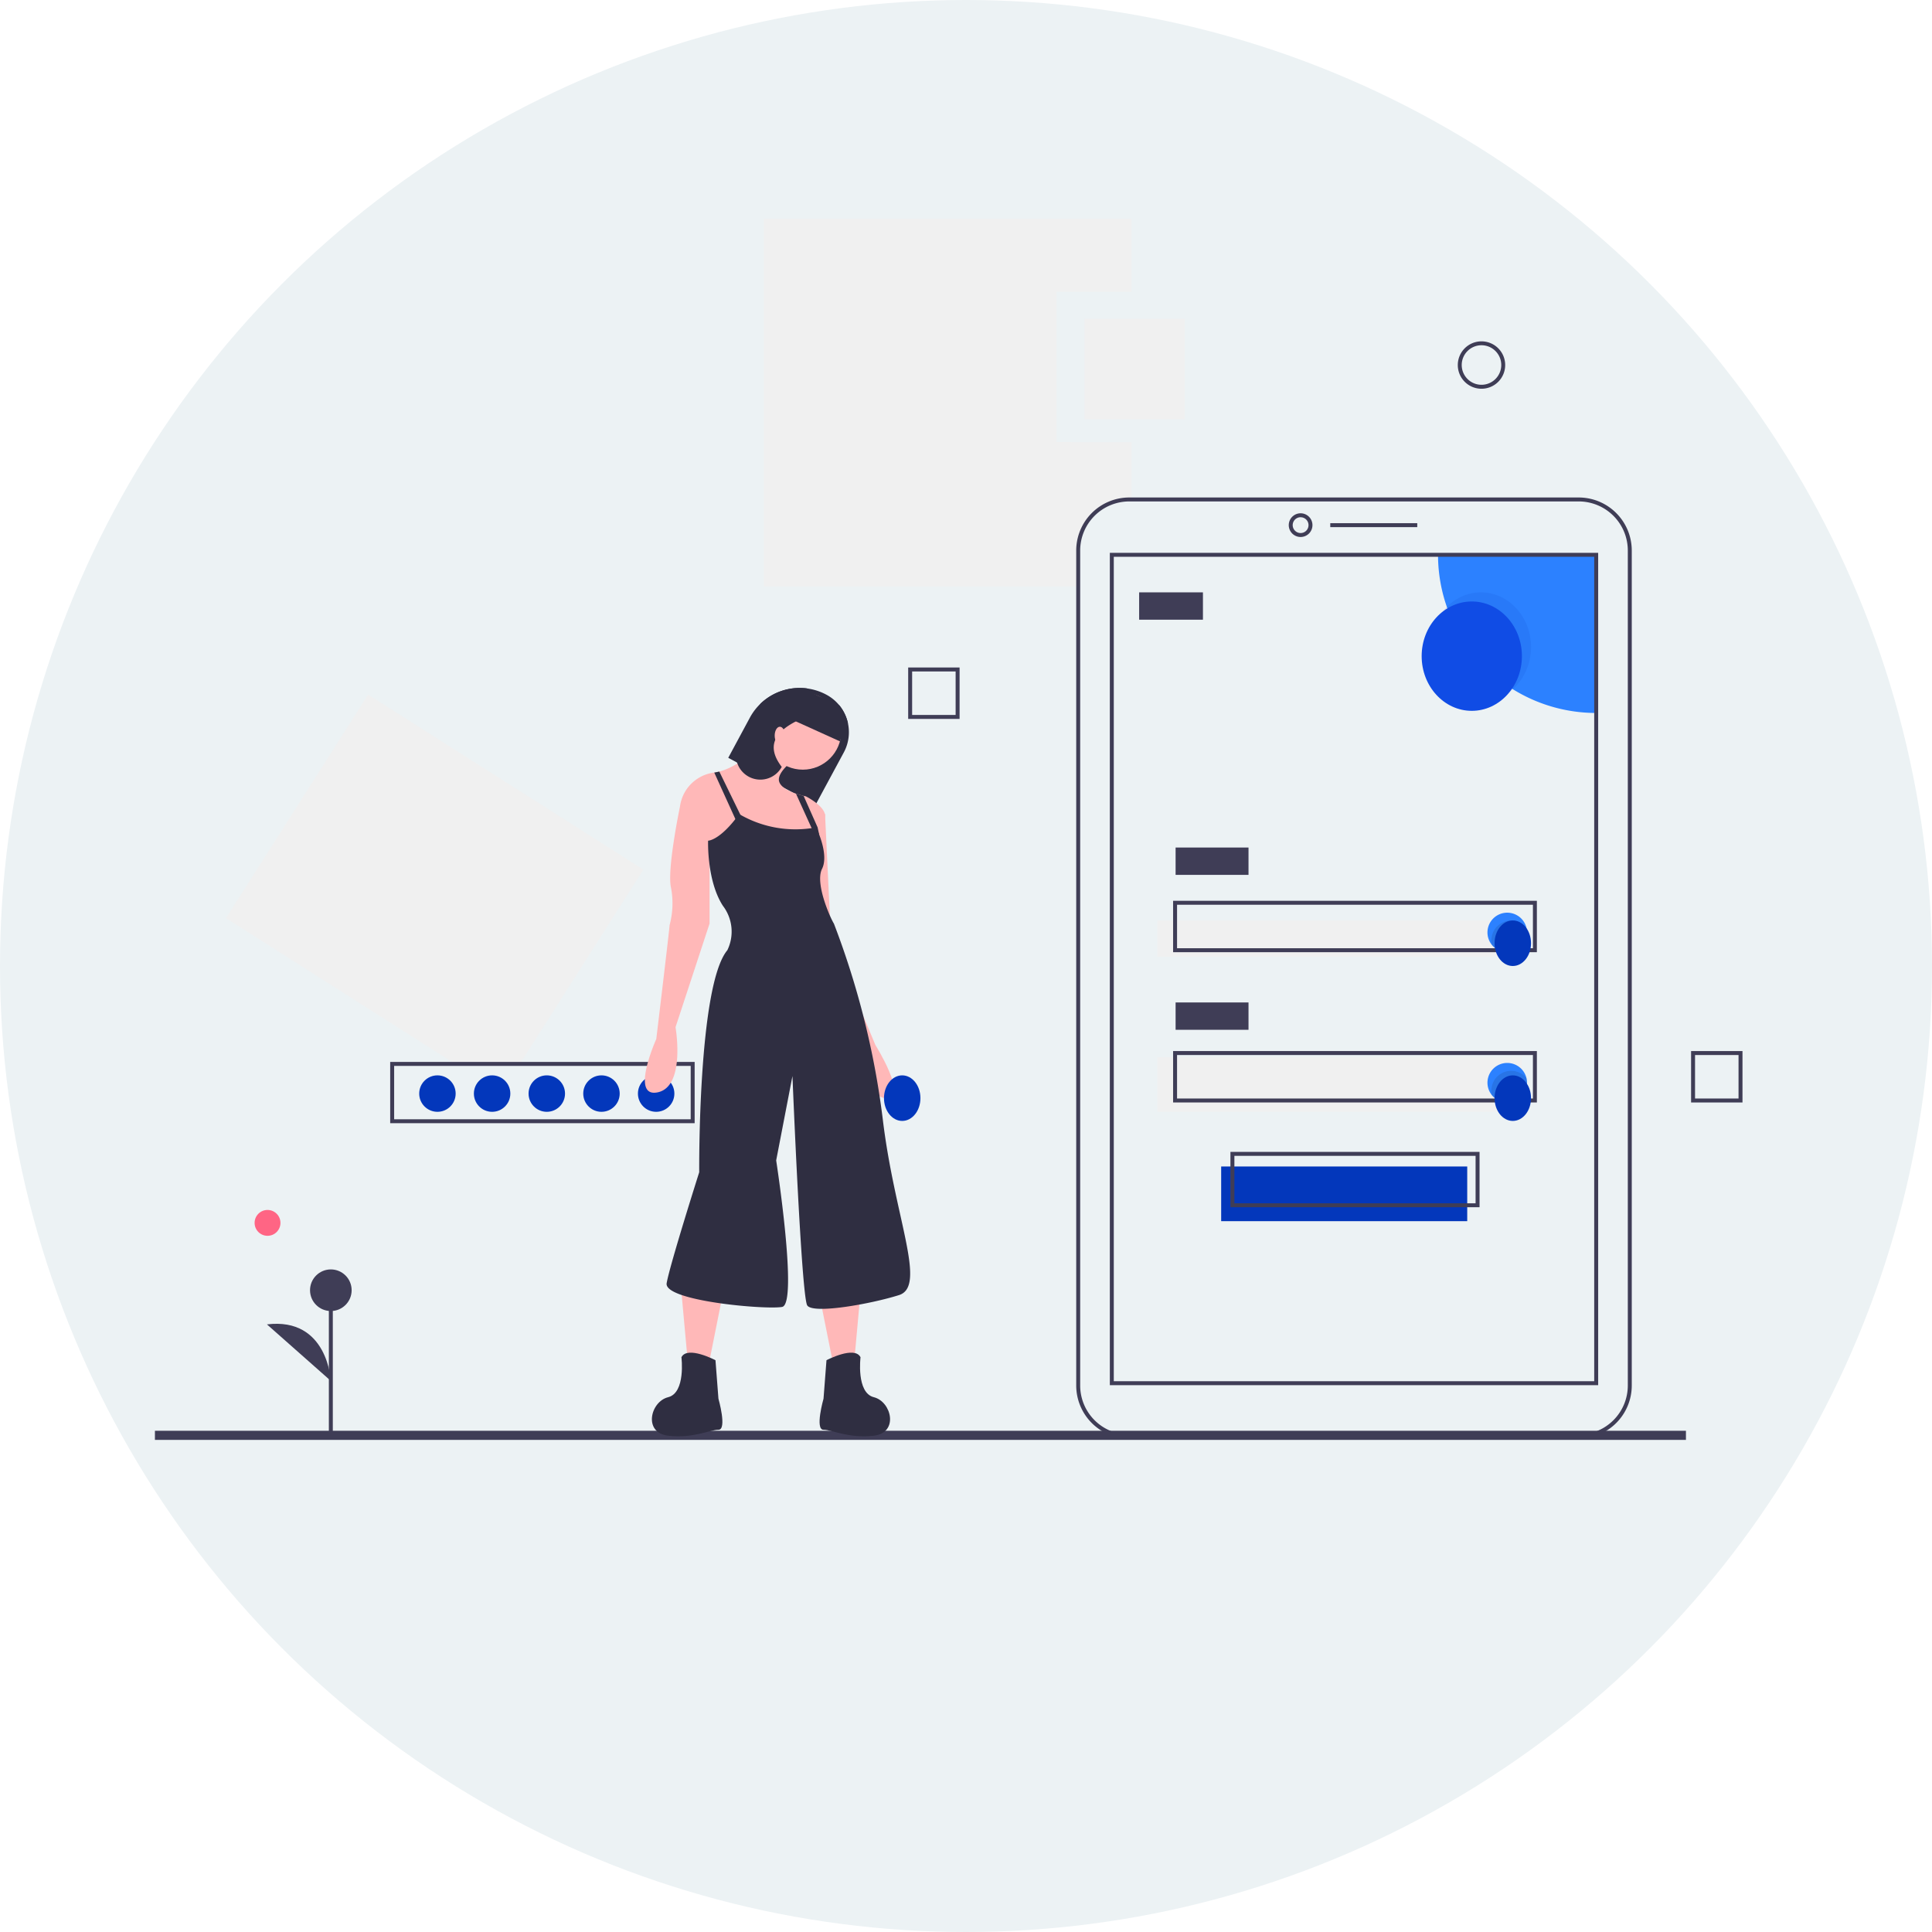 <svg xmlns="http://www.w3.org/2000/svg" width="212" height="212" viewBox="0 0 212 212">
  <g id="Group_399" data-name="Group 399" transform="translate(-517 -1997)">
    <circle id="Ellipse_220" data-name="Ellipse 220" cx="106" cy="106" r="106" transform="translate(517 1997)" fill="#ecf2f4"/>
    <g id="undraw_mobile_login_ikmv" transform="translate(534 2021)">
      <path id="Path_655" data-name="Path 655" d="M68.248,281.112,81.736,259.9,51.53,240.694l-15.6,24.531,24.984,15.887Z" transform="translate(-28.136 -188.477)" fill="#f0f0f0"/>
      <path id="Path_656" data-name="Path 656" d="M350.909,574.725H317.5V568h33.409Zm-32.975-.434h32.541v-5.857H317.934Z" transform="translate(-291.684 -475.474)" fill="#3f3d56"/>
      <circle id="Ellipse_240" data-name="Ellipse 240" cx="2" cy="2" r="2" transform="translate(53 94)" fill="#0337bb"/>
      <circle id="Ellipse_241" data-name="Ellipse 241" cx="2" cy="2" r="2" transform="translate(47 94)" fill="#0337bb"/>
      <circle id="Ellipse_242" data-name="Ellipse 242" cx="2" cy="2" r="2" transform="translate(41 94)" fill="#0337bb"/>
      <circle id="Ellipse_243" data-name="Ellipse 243" cx="2" cy="2" r="2" transform="translate(35 94)" fill="#0337bb"/>
      <circle id="Ellipse_244" data-name="Ellipse 244" cx="2" cy="2" r="2" transform="translate(29 94)" fill="#0337bb"/>
      <path id="Path_657" data-name="Path 657" d="M538.607,166.014V149.527h8.244V141.5H506.5v40.351h34.494v-3.945a5.6,5.6,0,0,1,5.6-5.6h.257v-6.291Z" transform="translate(-439.682 -141.5)" fill="#f0f0f0"/>
      <rect id="Rectangle_172" data-name="Rectangle 172" width="27" height="6" transform="translate(117 104)" fill="#0337bb"/>
      <rect id="Rectangle_173" data-name="Rectangle 173" width="40" height="4" transform="translate(110 77)" fill="#f0f0f0"/>
      <rect id="Rectangle_174" data-name="Rectangle 174" width="168" height="1" transform="translate(0 133)" fill="#3f3d56"/>
      <path id="Path_658" data-name="Path 658" d="M719.644,385.765H670.317a5.824,5.824,0,0,1-5.817-5.817v-91.63a5.824,5.824,0,0,1,5.817-5.817h49.326a5.824,5.824,0,0,1,5.817,5.817v91.63A5.824,5.824,0,0,1,719.644,385.765ZM670.317,282.934a5.389,5.389,0,0,0-5.383,5.383v91.63a5.389,5.389,0,0,0,5.383,5.383h49.326a5.39,5.39,0,0,0,5.383-5.383v-91.63a5.39,5.39,0,0,0-5.383-5.383Z" transform="translate(-563.405 -251.911)" fill="#3f3d56"/>
      <path id="Path_659" data-name="Path 659" d="M773.3,293.1a1.3,1.3,0,1,1,1.3-1.3A1.3,1.3,0,0,1,773.3,293.1Zm0-2.169a.868.868,0,1,0,.868.868A.868.868,0,0,0,773.3,290.934Z" transform="translate(-647.583 -258.176)" fill="#3f3d56"/>
      <rect id="Rectangle_175" data-name="Rectangle 175" width="9.545" height="0.434" transform="translate(128.972 33.409)" fill="#3f3d56"/>
      <path id="Path_660" data-name="Path 660" d="M864.855,311.5v17.355A17.356,17.356,0,0,1,847.5,311.5Z" transform="translate(-706.704 -274.62)" fill="#2c81ff"/>
      <path id="Path_661" data-name="Path 661" d="M735.085,401.833H681.5V310.5h53.585Zm-53.151-.434h52.717V310.934H681.934Z" transform="translate(-576.717 -273.837)" fill="#3f3d56"/>
      <ellipse id="Ellipse_245" data-name="Ellipse 245" cx="5.5" cy="6" rx="5.5" ry="6" transform="translate(140 41)" fill="#0337bb" opacity="0.1"/>
      <ellipse id="Ellipse_246" data-name="Ellipse 246" cx="5.5" cy="6" rx="5.5" ry="6" transform="translate(139 42)" fill="#104ce5"/>
      <rect id="Rectangle_176" data-name="Rectangle 176" width="7" height="3" transform="translate(108 41)" fill="#3f3d56"/>
      <rect id="Rectangle_177" data-name="Rectangle 177" width="8" height="3" transform="translate(112 69)" fill="#3f3d56"/>
      <path id="Path_662" data-name="Path 662" d="M753.417,492.14H713.5V486.5h39.917Zm-39.483-.434h39.05v-4.773h-39.05Z" transform="translate(-601.775 -411.655)" fill="#3f3d56"/>
      <rect id="Rectangle_178" data-name="Rectangle 178" width="40" height="6" transform="translate(110 92)" fill="#f0f0f0"/>
      <rect id="Rectangle_179" data-name="Rectangle 179" width="8" height="3" transform="translate(112 86)" fill="#3f3d56"/>
      <path id="Path_663" data-name="Path 663" d="M753.417,568.141H713.5V562.5h39.917Zm-39.483-.434h39.05v-4.773h-39.05Z" transform="translate(-601.775 -471.167)" fill="#3f3d56"/>
      <path id="Path_664" data-name="Path 664" d="M769.835,619.574H742.5V613.5h27.335Zm-26.9-.434H769.4v-5.207H742.934Z" transform="translate(-624.483 -511.103)" fill="#3f3d56"/>
      <path id="Path_665" data-name="Path 665" d="M876.836,494.669a2.17,2.17,0,0,1-3.842,1.382l0,0a2.169,2.169,0,1,1,3.781-1.894v0h0A2.215,2.215,0,0,1,876.836,494.669Z" transform="translate(-726.278 -416.353)" fill="#2c81ff"/>
      <path id="Path_666" data-name="Path 666" d="M878.4,497.8a2.17,2.17,0,0,1-3.842,1.382l0,0a2.219,2.219,0,0,1-.061-.512,2.17,2.17,0,0,1,3.842-1.382v0h0A2.212,2.212,0,0,1,878.4,497.8Z" transform="translate(-727.847 -419.485)" opacity="0.1"/>
      <ellipse id="Ellipse_247" data-name="Ellipse 247" cx="2" cy="2.5" rx="2" ry="2.5" transform="translate(147 77)" fill="#0337bb"/>
      <path id="Path_667" data-name="Path 667" d="M876.836,570.669a2.17,2.17,0,0,1-3.842,1.382l0,0a2.169,2.169,0,1,1,3.781-1.894v0h0A2.216,2.216,0,0,1,876.836,570.669Z" transform="translate(-726.278 -475.865)" fill="#2c81ff"/>
      <path id="Path_668" data-name="Path 668" d="M878.4,573.8a2.17,2.17,0,0,1-3.842,1.382l0,0a2.219,2.219,0,0,1-.061-.512,2.17,2.17,0,0,1,3.842-1.382h0A2.212,2.212,0,0,1,878.4,573.8Z" transform="translate(-727.847 -478.997)" opacity="0.1"/>
      <ellipse id="Ellipse_248" data-name="Ellipse 248" cx="2" cy="2.5" rx="2" ry="2.5" transform="translate(147 94)" fill="#0337bb"/>
      <rect id="Rectangle_180" data-name="Rectangle 180" width="11" height="11" transform="translate(102 11)" fill="#f0f0f0"/>
      <path id="Path_669" data-name="Path 669" d="M860.1,208.707a2.6,2.6,0,1,1,2.6-2.6A2.6,2.6,0,0,1,860.1,208.707Zm0-4.773a2.169,2.169,0,1,0,2.169,2.169A2.169,2.169,0,0,0,860.1,203.934Z" transform="translate(-714.535 -190.05)" fill="#3f3d56"/>
      <path id="Path_670" data-name="Path 670" d="M585.141,374.141H579.5V368.5h5.641Zm-5.207-.434h4.773v-4.773h-4.773Z" transform="translate(-496.845 -319.254)" fill="#3f3d56"/>
      <path id="Path_671" data-name="Path 671" d="M981.141,568.141H975.5V562.5h5.641Zm-5.207-.434h4.773v-4.773h-4.773Z" transform="translate(-806.936 -471.167)" fill="#3f3d56"/>
      <path id="Path_672" data-name="Path 672" d="M488.5,386.5l.968.521,3.294,1.775,5.317,2.865,3.1-5.749a4.67,4.67,0,0,0-1.9-6.332,6.2,6.2,0,0,0-7.242.983l0,0a6.21,6.21,0,0,0-1.166,1.535Z" transform="translate(-425.589 -327.345)" fill="#2f2e41"/>
      <path id="Path_673" data-name="Path 673" d="M339.9,540.592l-.65,7.146-2.436.325-1.624-8.12Z" transform="translate(-262.473 -422.806)" fill="#ffb8b8"/>
      <path id="Path_674" data-name="Path 674" d="M535.446,715.882s3.086-1.624,3.735-.325c0,0-.487,3.9,1.462,4.385s2.761,3.9,0,4.223-4.547-.65-5.522-.65,0-3.411,0-3.411Z" transform="translate(-461.755 -590.625)" fill="#2f2e41"/>
      <path id="Path_675" data-name="Path 675" d="M266.316,540.592l.65,7.146,2.436.325,1.624-8.12Z" transform="translate(-208.541 -422.806)" fill="#ffb8b8"/>
      <path id="Path_676" data-name="Path 676" d="M456.853,715.882s-3.086-1.624-3.735-.325c0,0,.487,3.9-1.462,4.385s-2.761,3.9,0,4.223,4.548-.65,5.522-.65,0-3.411,0-3.411Z" transform="translate(-395.343 -590.625)" fill="#2f2e41"/>
      <circle id="Ellipse_249" data-name="Ellipse 249" cx="4.223" cy="4.223" r="4.223" transform="translate(66.87 52.01)" fill="#ffb8b8"/>
      <path id="Path_677" data-name="Path 677" d="M464.067,408.989l3.411,5.36,4.06-.325,6.659.487s.629-1.257,1.142-2.48a9.61,9.61,0,0,0,.645-1.905c.162-1.137-2.111-2.274-2.111-2.274s-.089-.016-.239-.052c-.2-.047-.5-.125-.838-.239-.755-.257-1.663-.692-1.847-1.333-.325-1.137,2.111-2.761,2.111-2.761l-2.923-2.761s-2.6,3.607-5.751,4.429a5.017,5.017,0,0,1-.555.114l-.028,0A4.324,4.324,0,0,0,464.067,408.989Z" transform="translate(-406.454 -344.473)" fill="#ffb8b8"/>
      <path id="Path_678" data-name="Path 678" d="M451.953,432.149l-1.786,1.462s-1.462,6.984-.974,8.933a9.226,9.226,0,0,1-.162,4.06c0,.325-1.462,12.505-1.462,12.505s-2.923,6.5.162,5.847,1.949-7.146,1.949-7.146l3.735-11.369v-9.582Z" transform="translate(-392.554 -369.095)" fill="#ffb8b8"/>
      <path id="Path_679" data-name="Path 679" d="M529.1,438.138l1.3.974.65,13.642,4.872,11.693s3.573,5.684,1.3,5.847-3.735-5.847-3.735-5.847L529.1,453.242l-.65-10.881Z" transform="translate(-456.869 -373.785)" fill="#ffb8b8"/>
      <path id="Path_680" data-name="Path 680" d="M465.263,442.629a12.219,12.219,0,0,0,8.445,1.462s1.462,2.923.65,4.547.974,5.522,1.3,6.009a91.009,91.009,0,0,1,5.36,21.438c1.3,10.881,4.872,18.352,1.786,19.327s-9.42,2.111-10.069,1.137-1.624-25.174-1.624-25.174l-1.786,9.257s2.436,15.754.65,16.079-12.993-.65-12.668-2.6,3.573-12.181,3.573-12.181-.162-20.464,3.086-24.361a4.663,4.663,0,0,0-.487-4.872c-1.786-2.761-1.624-7.146-1.624-7.146S463.152,445.552,465.263,442.629Z" transform="translate(-401.154 -377.301)" fill="#2f2e41"/>
      <path id="Path_681" data-name="Path 681" d="M282.913,279.735l2.733,6.014.65-.325-2.828-5.8Z" transform="translate(-221.537 -218.959)" fill="#2f2e41"/>
      <path id="Path_682" data-name="Path 682" d="M522.737,432.306l2.051,4.513.492-.044-.167-.768-1.538-3.463C523.377,432.5,523.072,432.42,522.737,432.306Z" transform="translate(-452.396 -369.218)" fill="#2f2e41"/>
      <path id="Path_683" data-name="Path 683" d="M492.525,387.025a2.673,2.673,0,0,0,4.9.477c-2.054-2.686-.292-4.374,3.045-5.65a2.671,2.671,0,0,0-.287-2.962,6.223,6.223,0,0,0-5.092,1.676l0,0-2.371,4.4A2.66,2.66,0,0,0,492.525,387.025Z" transform="translate(-428.644 -327.35)" fill="#2f2e41"/>
      <ellipse id="Ellipse_250" data-name="Ellipse 250" cx="0.568" cy="0.974" rx="0.568" ry="0.974" transform="translate(68.007 55.746)" fill="#ffb8b8"/>
      <path id="Path_684" data-name="Path 684" d="M522.408,383.875l4.882,2.212.895-1.975a4.677,4.677,0,0,0-.942-1.97l-3.36-1.522Z" transform="translate(-452.139 -328.745)" fill="#2f2e41"/>
      <ellipse id="Ellipse_251" data-name="Ellipse 251" cx="2" cy="2.5" rx="2" ry="2.5" transform="translate(80 94)" fill="#0337bb"/>
      <circle id="Ellipse_252" data-name="Ellipse 252" cx="1.418" cy="1.418" r="1.418" transform="translate(10.938 108.77)" fill="#ff6584"/>
      <rect id="Rectangle_181" data-name="Rectangle 181" width="0.434" height="16.143" transform="translate(19.086 117.577)" fill="#3f3d56"/>
      <circle id="Ellipse_253" data-name="Ellipse 253" cx="2.283" cy="2.283" r="2.283" transform="translate(17.02 115.294)" fill="#3f3d56"/>
      <path id="Path_685" data-name="Path 685" d="M262.167,706.721s-.326-7.014-7.012-6.2" transform="translate(-242.864 -579.195)" fill="#3f3d56"/>
    </g>
  </g>
</svg>
